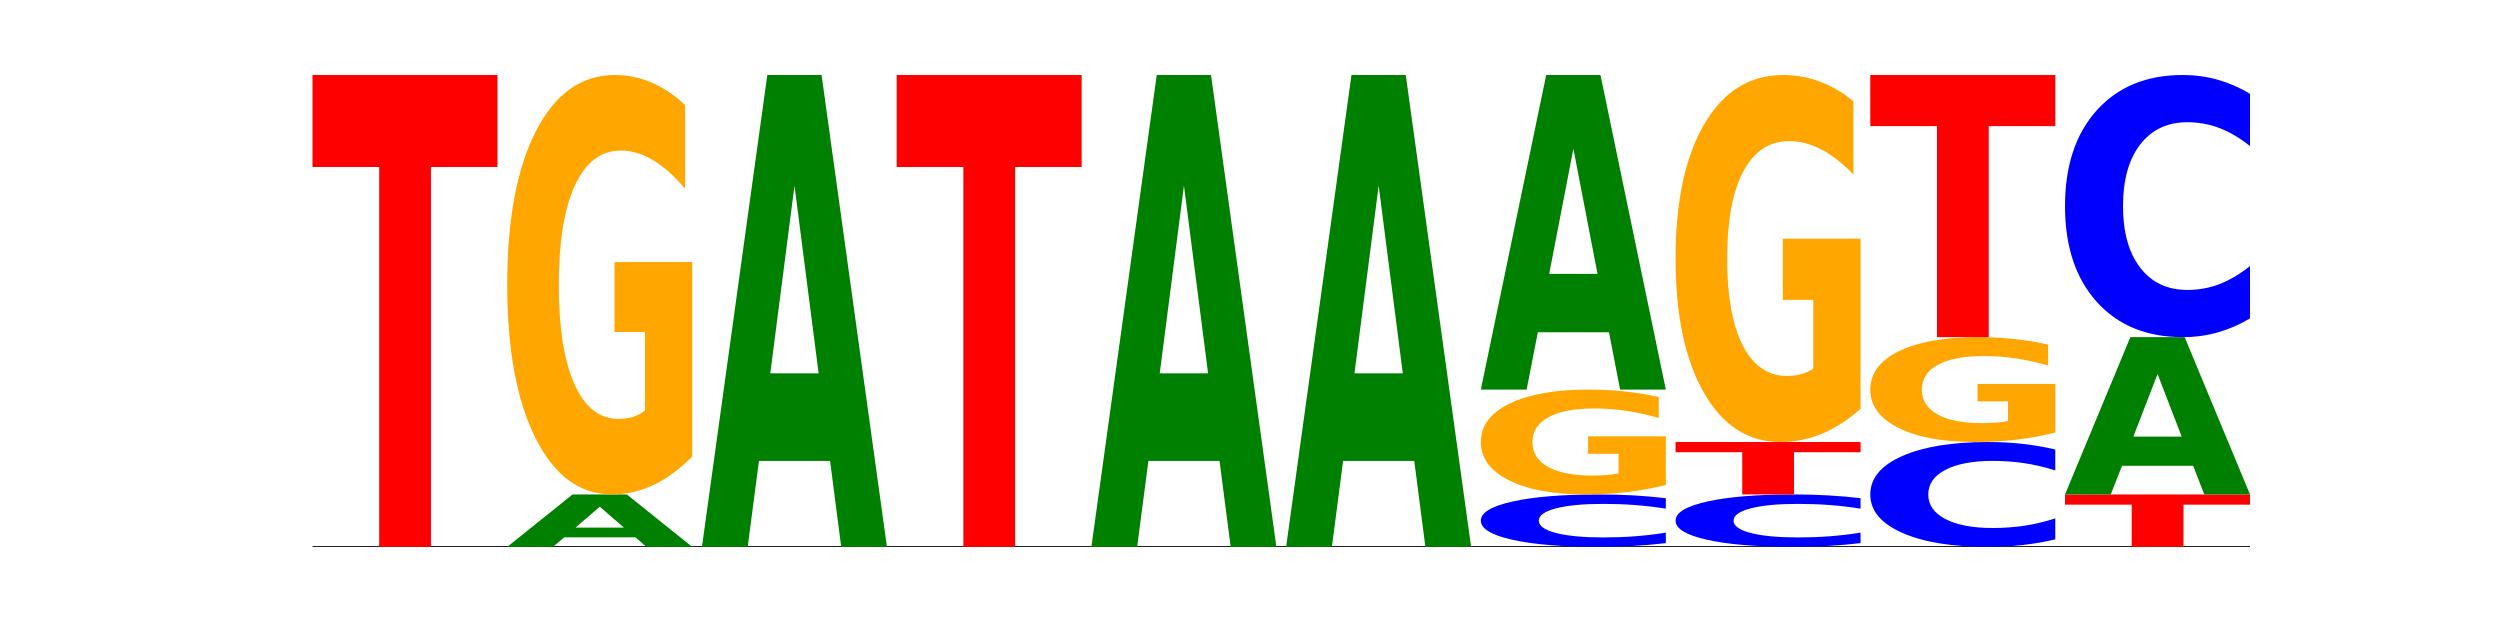 <?xml version="1.0" encoding="utf-8" standalone="no"?>
<!DOCTYPE svg PUBLIC "-//W3C//DTD SVG 1.1//EN"
  "http://www.w3.org/Graphics/SVG/1.1/DTD/svg11.dtd">
<!-- Created with matplotlib (https://matplotlib.org/) -->
<svg height="180pt" version="1.1" viewBox="0 0 720 180" width="720pt" xmlns="http://www.w3.org/2000/svg" xmlns:xlink="http://www.w3.org/1999/xlink">
 <defs>
  <style type="text/css">*{stroke-linecap:butt;stroke-linejoin:round;}</style>
 </defs>
 <g id="figure_1">
  <g id="patch_1">
   <path d="M 0 180 
L 720 180 
L 720 0 
L 0 0 
z
" style="fill:none;"/>
  </g>
  <g id="axes_1">
   <g id="line2d_1">
    <path clip-path="url(#p29247c8c3b)" d="M 90 157.5 
L 648 157.5 
" style="fill:none;stroke:#000000;stroke-linecap:square;stroke-width:0.5;"/>
   </g>
   <g id="patch_2">
    <path clip-path="url(#p29247c8c3b)" d="M 90 21.6 
L 143.276 21.6 
L 143.276 48.104 
L 124.109 48.104 
L 124.109 157.5 
L 109.204 157.5 
L 109.204 48.104 
L 90 48.104 
z
" style="fill:#ff0000;"/>
   </g>
   <g id="patch_3">
    <path clip-path="url(#p29247c8c3b)" d="M 182.985 154.749 
L 162.496 154.749 
L 159.261 157.5 
L 146.08 157.5 
L 164.903 142.4 
L 180.534 142.4 
L 199.357 157.5 
L 186.187 157.5 
z
M 165.764 151.947 
L 179.684 151.947 
L 172.735 145.94 
z
" style="fill:#008000;"/>
   </g>
   <g id="patch_4">
    <path clip-path="url(#p29247c8c3b)" d="M 199.357 131.47 
Q 193.984 136.935 188.205 139.68 
Q 182.426 142.4 176.265 142.4 
Q 162.343 142.4 154.212 126.13 
Q 146.08 109.861 146.08 82.037 
Q 146.08 53.89 154.355 37.745 
Q 162.641 21.6 177.053 21.6 
Q 182.605 21.6 187.691 23.796 
Q 192.79 25.967 197.303 30.259 
L 197.303 54.339 
Q 192.646 48.824 188.038 46.104 
Q 183.429 43.359 178.796 43.359 
Q 170.223 43.359 165.578 53.391 
Q 160.934 63.397 160.934 82.037 
Q 160.934 100.503 165.411 110.584 
Q 169.889 120.641 178.127 120.641 
Q 180.372 120.641 182.294 120.067 
Q 184.217 119.468 185.745 118.22 
L 185.745 95.612 
L 176.969 95.612 
L 176.969 75.475 
L 199.357 75.475 
z
" style="fill:#ffa600;"/>
   </g>
   <g id="patch_5">
    <path clip-path="url(#p29247c8c3b)" d="M 239.065 132.743 
L 218.576 132.743 
L 215.341 157.5 
L 202.161 157.5 
L 220.983 21.6 
L 236.615 21.6 
L 255.437 157.5 
L 242.268 157.5 
z
M 221.844 107.52 
L 235.765 107.52 
L 228.815 53.463 
z
" style="fill:#008000;"/>
   </g>
   <g id="patch_6">
    <path clip-path="url(#p29247c8c3b)" d="M 258.241 21.6 
L 311.518 21.6 
L 311.518 48.104 
L 292.35 48.104 
L 292.35 157.5 
L 277.445 157.5 
L 277.445 48.104 
L 258.241 48.104 
z
" style="fill:#ff0000;"/>
   </g>
   <g id="patch_7">
    <path clip-path="url(#p29247c8c3b)" d="M 351.226 132.743 
L 330.737 132.743 
L 327.502 157.5 
L 314.322 157.5 
L 333.144 21.6 
L 348.775 21.6 
L 367.598 157.5 
L 354.429 157.5 
z
M 334.005 107.52 
L 347.926 107.52 
L 340.976 53.463 
z
" style="fill:#008000;"/>
   </g>
   <g id="patch_8">
    <path clip-path="url(#p29247c8c3b)" d="M 407.307 132.743 
L 386.817 132.743 
L 383.582 157.5 
L 370.402 157.5 
L 389.225 21.6 
L 404.856 21.6 
L 423.678 157.5 
L 410.509 157.5 
z
M 390.085 107.52 
L 404.006 107.52 
L 397.057 53.463 
z
" style="fill:#008000;"/>
   </g>
   <g id="patch_9">
    <path clip-path="url(#p29247c8c3b)" d="M 479.759 156.418 
Q 475.302 156.954 470.483 157.226 
Q 465.665 157.5 460.416 157.5 
Q 444.765 157.5 435.624 155.466 
Q 426.482 153.433 426.482 149.955 
Q 426.482 146.464 435.624 144.434 
Q 444.765 142.4 460.416 142.4 
Q 465.665 142.4 470.483 142.674 
Q 475.302 142.946 479.759 143.482 
L 479.759 146.492 
Q 475.262 145.781 470.9 145.451 
Q 466.537 145.12 461.718 145.12 
Q 453.074 145.12 448.12 146.408 
Q 443.181 147.693 443.181 149.955 
Q 443.181 152.207 448.12 153.495 
Q 453.074 154.78 461.718 154.78 
Q 466.537 154.78 470.9 154.449 
Q 475.262 154.116 479.759 153.405 
z
" style="fill:#0000ff;"/>
   </g>
   <g id="patch_10">
    <path clip-path="url(#p29247c8c3b)" d="M 479.759 139.668 
Q 474.386 141.034 468.607 141.72 
Q 462.828 142.4 456.667 142.4 
Q 442.745 142.4 434.614 138.333 
Q 426.482 134.265 426.482 127.309 
Q 426.482 120.272 434.757 116.236 
Q 443.043 112.2 457.455 112.2 
Q 463.007 112.2 468.093 112.749 
Q 473.192 113.292 477.705 114.365 
L 477.705 120.385 
Q 473.049 119.006 468.44 118.326 
Q 463.831 117.64 459.198 117.64 
Q 450.625 117.64 445.98 120.148 
Q 441.336 122.649 441.336 127.309 
Q 441.336 131.926 445.813 134.446 
Q 450.291 136.96 458.529 136.96 
Q 460.774 136.96 462.697 136.817 
Q 464.619 136.667 466.147 136.355 
L 466.147 130.703 
L 457.371 130.703 
L 457.371 125.669 
L 479.759 125.669 
z
" style="fill:#ffa600;"/>
   </g>
   <g id="patch_11">
    <path clip-path="url(#p29247c8c3b)" d="M 463.387 95.695 
L 442.898 95.695 
L 439.663 112.2 
L 426.482 112.2 
L 445.305 21.6 
L 460.936 21.6 
L 479.759 112.2 
L 466.589 112.2 
z
M 446.166 78.88 
L 460.087 78.88 
L 453.137 42.842 
z
" style="fill:#008000;"/>
   </g>
   <g id="patch_12">
    <path clip-path="url(#p29247c8c3b)" d="M 535.839 156.418 
Q 531.383 156.954 526.564 157.226 
Q 521.745 157.5 516.496 157.5 
Q 500.845 157.5 491.704 155.466 
Q 482.563 153.433 482.563 149.955 
Q 482.563 146.464 491.704 144.434 
Q 500.845 142.4 516.496 142.4 
Q 521.745 142.4 526.564 142.674 
Q 531.383 142.946 535.839 143.482 
L 535.839 146.492 
Q 531.342 145.781 526.98 145.451 
Q 522.617 145.12 517.799 145.12 
Q 509.154 145.12 504.201 146.408 
Q 499.261 147.693 499.261 149.955 
Q 499.261 152.207 504.201 153.495 
Q 509.154 154.78 517.799 154.78 
Q 522.617 154.78 526.98 154.449 
Q 531.342 154.116 535.839 153.405 
z
" style="fill:#0000ff;"/>
   </g>
   <g id="patch_13">
    <path clip-path="url(#p29247c8c3b)" d="M 482.563 127.3 
L 535.839 127.3 
L 535.839 130.245 
L 516.672 130.245 
L 516.672 142.4 
L 501.767 142.4 
L 501.767 130.245 
L 482.563 130.245 
z
" style="fill:#ff0000;"/>
   </g>
   <g id="patch_14">
    <path clip-path="url(#p29247c8c3b)" d="M 535.839 117.737 
Q 530.466 122.518 524.687 124.92 
Q 518.908 127.3 512.747 127.3 
Q 498.825 127.3 490.694 113.064 
Q 482.563 98.828 482.563 74.483 
Q 482.563 49.854 490.837 35.727 
Q 499.124 21.6 513.535 21.6 
Q 519.087 21.6 524.174 23.521 
Q 529.272 25.421 533.786 29.177 
L 533.786 50.247 
Q 529.129 45.421 524.52 43.041 
Q 519.911 40.64 515.278 40.64 
Q 506.706 40.64 502.061 49.417 
Q 497.416 58.173 497.416 74.483 
Q 497.416 90.64 501.894 99.461 
Q 506.371 108.26 514.61 108.26 
Q 516.855 108.26 518.777 107.758 
Q 520.699 107.234 522.228 106.143 
L 522.228 86.361 
L 513.452 86.361 
L 513.452 68.74 
L 535.839 68.74 
z
" style="fill:#ffa600;"/>
   </g>
   <g id="patch_15">
    <path clip-path="url(#p29247c8c3b)" d="M 591.92 155.335 
Q 587.463 156.408 582.644 156.951 
Q 577.825 157.5 572.577 157.5 
Q 556.926 157.5 547.784 153.433 
Q 538.643 149.365 538.643 142.409 
Q 538.643 135.429 547.784 131.367 
Q 556.926 127.3 572.577 127.3 
Q 577.825 127.3 582.644 127.849 
Q 587.463 128.392 591.92 129.465 
L 591.92 135.485 
Q 587.423 134.062 583.06 133.401 
Q 578.698 132.74 573.879 132.74 
Q 565.234 132.74 560.281 135.316 
Q 555.342 137.887 555.342 142.409 
Q 555.342 146.913 560.281 149.49 
Q 565.234 152.06 573.879 152.06 
Q 578.698 152.06 583.06 151.399 
Q 587.423 150.731 591.92 149.309 
z
" style="fill:#0000ff;"/>
   </g>
   <g id="patch_16">
    <path clip-path="url(#p29247c8c3b)" d="M 591.92 124.568 
Q 586.547 125.934 580.768 126.62 
Q 574.989 127.3 568.828 127.3 
Q 554.906 127.3 546.774 123.233 
Q 538.643 119.165 538.643 112.209 
Q 538.643 105.172 546.918 101.136 
Q 555.204 97.1 569.616 97.1 
Q 575.168 97.1 580.254 97.649 
Q 585.353 98.192 589.866 99.265 
L 589.866 105.285 
Q 585.209 103.906 580.6 103.226 
Q 575.992 102.54 571.359 102.54 
Q 562.786 102.54 558.141 105.048 
Q 553.497 107.549 553.497 112.209 
Q 553.497 116.826 557.974 119.346 
Q 562.452 121.86 570.69 121.86 
Q 572.935 121.86 574.857 121.717 
Q 576.78 121.567 578.308 121.255 
L 578.308 115.603 
L 569.532 115.603 
L 569.532 110.569 
L 591.92 110.569 
z
" style="fill:#ffa600;"/>
   </g>
   <g id="patch_17">
    <path clip-path="url(#p29247c8c3b)" d="M 538.643 21.6 
L 591.92 21.6 
L 591.92 36.325 
L 572.752 36.325 
L 572.752 97.1 
L 557.847 97.1 
L 557.847 36.325 
L 538.643 36.325 
z
" style="fill:#ff0000;"/>
   </g>
   <g id="patch_18">
    <path clip-path="url(#p29247c8c3b)" d="M 594.724 142.4 
L 648 142.4 
L 648 145.345 
L 628.833 145.345 
L 628.833 157.5 
L 613.928 157.5 
L 613.928 145.345 
L 594.724 145.345 
z
" style="fill:#ff0000;"/>
   </g>
   <g id="patch_19">
    <path clip-path="url(#p29247c8c3b)" d="M 631.628 134.148 
L 611.139 134.148 
L 607.904 142.4 
L 594.724 142.4 
L 613.546 97.1 
L 629.177 97.1 
L 648 142.4 
L 634.831 142.4 
z
M 614.407 125.74 
L 628.328 125.74 
L 621.378 107.721 
z
" style="fill:#008000;"/>
   </g>
   <g id="patch_20">
    <path clip-path="url(#p29247c8c3b)" d="M 648 91.688 
Q 643.544 94.371 638.725 95.728 
Q 633.906 97.1 628.657 97.1 
Q 613.006 97.1 603.865 86.931 
Q 594.724 76.763 594.724 59.373 
Q 594.724 41.922 603.865 31.769 
Q 613.006 21.6 628.657 21.6 
Q 633.906 21.6 638.725 22.972 
Q 643.544 24.329 648 27.012 
L 648 42.062 
Q 643.503 38.506 639.141 36.853 
Q 634.778 35.2 629.959 35.2 
Q 621.315 35.2 616.362 41.641 
Q 611.422 48.066 611.422 59.373 
Q 611.422 70.634 616.362 77.075 
Q 621.315 83.5 629.959 83.5 
Q 634.778 83.5 639.141 81.847 
Q 643.503 80.178 648 76.623 
z
" style="fill:#0000ff;"/>
   </g>
  </g>
 </g>
 <defs>
  <clipPath id="p29247c8c3b">
   <rect height="135.9" width="558" x="90" y="21.6"/>
  </clipPath>
 </defs>
</svg>
